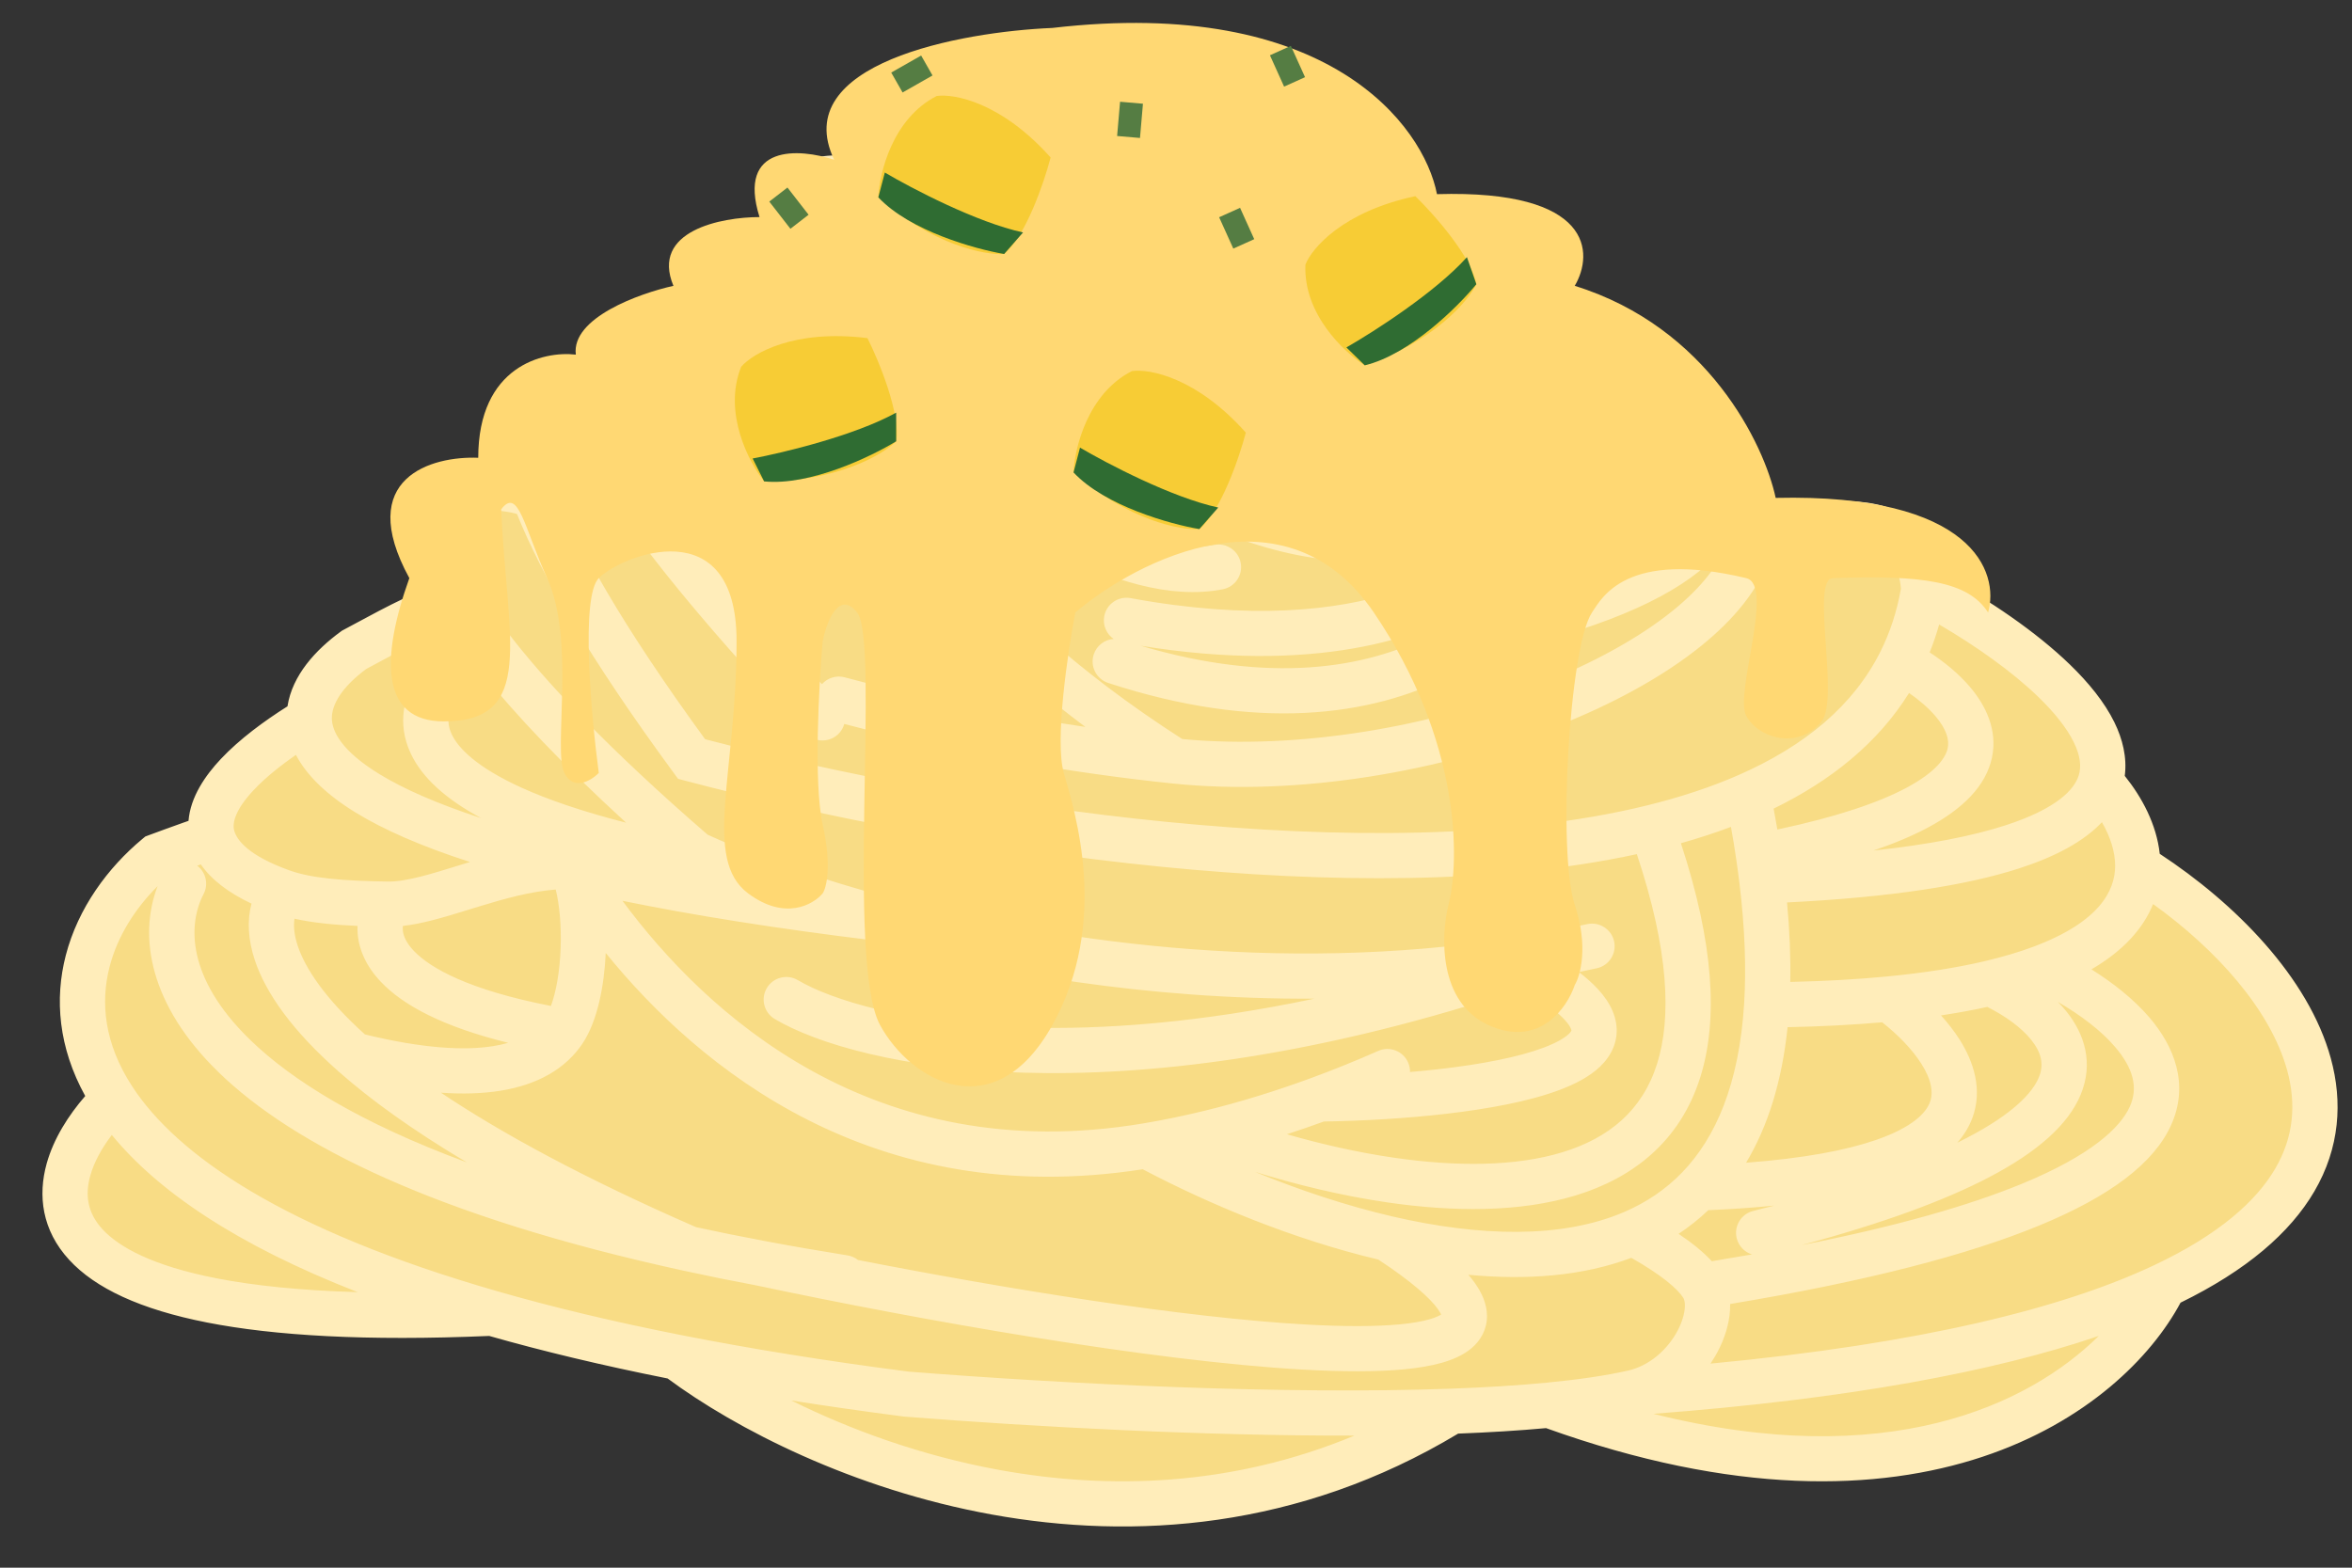 <svg width="153" height="102" viewBox="0 0 153 102" fill="none" xmlns="http://www.w3.org/2000/svg">
<rect x="0" y="0" width="153" height="102" fill="#333333" stroke="none"/>
<path d="M100.565 19.979C100.575 19.984 100.585 19.989 100.595 19.994C104.573 21.936 109.994 25.45 111.663 29.249C113.594 31.053 114.265 32.958 113.953 34.85C115.072 35.068 124.765 31.378 125.138 38.382C131.177 41.613 137.909 46.757 136.629 50.887C137.988 52.386 139.083 54.368 139.064 56.383C148.993 62.599 158.27 75.385 140.76 83.647C137.688 89.977 125.389 100.393 100.763 91.424C98.833 91.61 96.696 91.74 94.416 91.823C74.195 104.224 52.409 94.65 44.044 88.312C39.568 87.43 35.567 86.467 32 85.443C-0.338 86.879 2.11 76.749 7.377 71.504C3.259 65.2 6.093 59.136 10.202 55.716C11.335 55.295 13.646 54.454 13.821 54.454C13.07 51.796 16.802 48.802 20.117 46.811C20.069 45.123 21.281 43.563 23.032 42.282C24.821 41.342 29.284 38.756 30.043 39.462C26.725 34.203 27.77 31.804 30.133 31.714C31.352 31.651 33.994 31.701 34.809 32.407C32.574 26.468 34.495 24.835 36.548 24.997L38.367 25.351C38.543 24.008 39.812 23.706 41.421 23.959C41.421 22.357 42.658 19.391 47.604 20.342C46.573 19.196 45.97 18.131 45.706 17.293C45.784 16.353 47.58 14.945 54.133 16.826C52.835 15.433 52.286 14.157 52.222 13.219C51.959 12.278 52.727 10.745 57.908 12.141C56.577 10.979 56.148 9.956 56.24 9.241C55.913 7.969 57.379 5.506 65.858 5.834C73.463 3.504 85.784 2.572 91.399 12.605C92.039 13.749 92.413 14.707 92.559 15.501C95.053 14.755 100.187 14.118 100.763 17.543C100.782 18.415 100.713 19.226 100.565 19.979Z" fill="#F8DC85"/>
<path fill-rule="evenodd" clip-rule="evenodd" d="M79.15 6.036C74.709 5.351 69.962 6.114 66.29 7.239C65.209 7.57 64.234 7.929 63.401 8.283C62.653 8.601 61.788 8.254 61.47 7.507C61.459 7.483 61.45 7.459 61.441 7.435C59.978 7.615 59.027 7.923 58.437 8.236C57.822 8.562 57.695 8.815 57.674 8.908L57.736 9.149L57.7 9.429C57.7 9.428 57.7 9.428 57.7 9.431C57.703 9.474 57.741 10.043 58.877 11.034C60.702 12.626 64.758 14.732 72.752 16.563C73.661 16.771 74.62 16.975 75.63 17.175C72.1 15.916 68.592 14.447 65.731 13.133L65.46 13.008L65.259 12.788C64.785 12.269 64.079 11.282 64.325 10.105C64.606 8.754 65.867 8.175 67.013 7.944C68.24 7.698 69.978 7.693 72.349 7.966C74.744 8.241 77.883 8.813 81.957 9.784C82.748 9.973 83.236 10.766 83.047 11.556C82.858 12.345 82.064 12.832 81.273 12.644C77.267 11.688 74.251 11.144 72.012 10.886C69.859 10.638 68.508 10.666 67.713 10.804C72.569 12.993 78.94 15.47 84.005 16.631C86.719 17.254 88.829 17.442 90.108 17.168C90.723 17.036 90.951 16.838 91.034 16.727C91.096 16.641 91.227 16.402 91.111 15.765C91.005 15.189 90.71 14.388 90.114 13.322C87.577 8.789 83.546 6.714 79.15 6.036ZM83.397 19.508C83.418 19.649 83.42 19.795 83.398 19.943C83.297 20.645 82.714 21.159 82.032 21.2C84.114 22.061 86.05 22.674 87.666 22.887C89.685 23.153 90.704 22.744 91.185 22.076C91.494 21.646 91.738 20.916 91.734 19.733C91.407 19.869 91.067 19.969 90.727 20.042C88.78 20.459 86.14 20.134 83.397 19.508ZM94.323 16.589C94.949 19.686 94.776 22.123 93.575 23.791C92.112 25.824 89.612 26.108 87.281 25.802C84.891 25.487 82.145 24.497 79.472 23.297C76.848 22.12 74.199 20.695 71.881 19.379C64.153 17.59 59.636 15.464 57.213 13.479C55.131 12.949 54.108 13.015 53.691 13.128C53.728 13.622 54.061 14.59 55.211 15.825C57.678 18.474 63.546 21.934 75.708 23.822C76.762 23.986 77.863 24.138 79.011 24.276C79.7 24.359 80.22 24.903 80.297 25.562C83.629 26.514 87.263 26.844 90.465 26.387C95.083 25.727 98.364 23.538 99.12 19.696C99.148 19.556 99.172 19.413 99.194 19.268C99.194 19.263 99.195 19.258 99.196 19.253C99.266 18.768 99.3 18.249 99.293 17.693C99.207 17.3 99.019 17.066 98.758 16.888C98.431 16.665 97.923 16.493 97.226 16.42C96.305 16.323 95.258 16.416 94.323 16.589ZM97.409 27C95.522 28.223 93.246 28.959 90.882 29.297C85.721 30.034 79.716 28.983 75.03 26.692C73.175 26.399 71.45 26.069 69.848 25.707C75.162 29.703 81.873 33.297 87.5 33.546C90.404 33.674 92.924 32.91 94.888 30.93C95.838 29.971 96.698 28.687 97.409 27ZM67.068 25.018C60.036 23.103 55.755 20.56 53.349 18.133C50.395 17.32 48.671 17.28 47.757 17.447C47.609 17.474 47.491 17.504 47.398 17.533C47.662 18.047 48.079 18.67 48.699 19.359C49.173 19.886 49.757 20.442 50.468 21.008C53.435 23.373 58.576 25.884 66.83 27.031C66.44 26.511 66.43 25.776 66.851 25.241C66.917 25.157 66.989 25.083 67.068 25.018ZM71.47 30.427C71.392 30.434 71.312 30.436 71.232 30.43C68.751 30.265 66.474 29.988 64.388 29.623C65.962 30.85 68.006 32.242 70.2 33.376C73.347 35.001 76.509 35.94 78.979 35.456C79.777 35.299 80.551 35.818 80.707 36.614C80.864 37.411 80.345 38.184 79.547 38.34C76.057 39.025 72.134 37.684 68.847 35.986C65.502 34.258 62.509 31.997 60.753 30.424C60.273 29.994 60.142 29.322 60.379 28.761C59.737 28.594 59.117 28.419 58.519 28.236C58.848 29.694 59.923 32.23 62.405 35.441C65.223 39.086 69.79 43.514 76.907 48.085C84.531 48.806 93.18 47.266 100.113 44.541C103.628 43.159 106.639 41.497 108.826 39.726C110.697 38.211 111.842 36.719 112.309 35.358C111.957 35.833 111.537 36.29 111.05 36.73C108.491 39.038 103.904 41.017 96.695 42.6C95.974 43.089 95.199 43.549 94.369 43.968C89.097 46.63 81.75 47.593 72.09 44.435C71.317 44.182 70.896 43.352 71.149 42.581C71.34 41.996 71.864 41.613 72.442 41.572C71.981 41.253 71.724 40.683 71.832 40.096C71.979 39.298 72.746 38.77 73.546 38.917C89.122 41.779 96.002 36.505 97.392 34.218C97.814 33.524 98.719 33.303 99.415 33.724C99.832 33.977 100.078 34.403 100.117 34.853C100.542 34.144 100.87 33.462 101.104 32.843C101.392 32.084 102.242 31.701 103.002 31.989C103.763 32.276 104.146 33.124 103.858 33.884C103.336 35.259 102.476 36.828 101.249 38.378C105.183 37.157 107.649 35.835 109.076 34.548C110.046 33.673 110.481 32.864 110.632 32.154C110.784 31.445 110.684 30.68 110.315 29.839C109.628 28.276 108.087 26.631 106.093 25.086C104.722 24.024 103.206 23.063 101.762 22.261C100.936 27.139 99.298 30.659 96.98 32.998C94.304 35.696 90.905 36.639 87.37 36.483C82.12 36.251 76.367 33.598 71.47 30.427ZM102.174 19.144C104.012 20.1 106.057 21.338 107.897 22.763C109.937 24.342 111.862 26.256 112.883 28.381C114.374 29.843 115.237 31.454 115.448 33.142C115.571 33.118 115.702 33.093 115.842 33.066C116.93 32.857 118.368 32.613 119.814 32.602C121.235 32.591 122.863 32.801 124.199 33.678C125.432 34.487 126.247 35.751 126.52 37.46C129.402 39.057 132.418 41.077 134.653 43.242C135.858 44.409 136.897 45.676 137.545 46.999C138.076 48.084 138.374 49.272 138.218 50.483C139.334 51.869 140.285 53.633 140.494 55.553C145.364 58.748 150.17 63.563 151.622 68.86C152.399 71.696 152.21 74.677 150.55 77.517C148.967 80.222 146.129 82.663 141.846 84.757C138.067 91.831 125.032 101.702 100.572 92.919C98.806 93.081 96.885 93.198 94.854 93.277C84.474 99.519 73.718 100.209 64.521 98.541C55.446 96.895 47.826 92.947 43.429 89.689C39.146 88.836 35.29 87.909 31.825 86.922C23.8 87.266 17.837 86.903 13.486 86.051C9.125 85.197 6.2 83.815 4.504 81.974C2.721 80.039 2.458 77.778 3.037 75.702C3.489 74.085 4.444 72.577 5.544 71.311C3.797 68.147 3.545 64.996 4.279 62.16C5.079 59.072 7.02 56.451 9.259 54.587L9.453 54.426L9.689 54.338C10.26 54.126 11.128 53.808 11.878 53.542C12.01 53.495 12.139 53.45 12.263 53.407C12.387 51.847 13.363 50.446 14.372 49.375C15.584 48.09 17.18 46.915 18.701 45.956C19.013 43.931 20.537 42.285 22.162 41.096L22.25 41.032L22.346 40.981C22.564 40.867 22.836 40.719 23.146 40.552C24.026 40.077 25.208 39.438 26.296 38.925C26.762 38.706 27.241 38.494 27.701 38.32C26.76 36.449 26.345 34.828 26.495 33.487C26.601 32.541 26.995 31.701 27.705 31.101C28.393 30.519 29.242 30.279 30.067 30.246C30.701 30.213 31.67 30.209 32.624 30.296C32.216 28.487 32.241 27.013 32.706 25.863C33.062 24.983 33.664 24.334 34.422 23.945C35.156 23.567 35.949 23.475 36.664 23.532L36.748 23.538L37.489 23.683C37.824 23.236 38.28 22.9 38.819 22.689C39.256 22.517 39.723 22.436 40.192 22.414C40.442 21.616 40.905 20.782 41.68 20.095C42.464 19.399 43.475 18.932 44.72 18.761C44.545 18.407 44.405 18.063 44.301 17.733L44.215 17.458L44.239 17.17C44.359 15.729 45.662 14.843 47.225 14.556C48.198 14.378 49.442 14.375 51.022 14.617C50.888 14.219 50.802 13.83 50.765 13.454C50.663 12.98 50.675 12.41 50.931 11.848C51.228 11.198 51.777 10.722 52.471 10.441C53.101 10.186 53.882 10.078 54.828 10.118C54.773 9.857 54.748 9.594 54.757 9.331C54.537 7.925 55.386 6.524 57.057 5.639C58.749 4.743 61.471 4.218 65.666 4.356C69.57 3.19 74.677 2.372 79.6 3.131C84.67 3.913 89.606 6.388 92.684 11.889C93.046 12.535 93.344 13.152 93.571 13.74C94.771 13.502 96.197 13.355 97.535 13.496C98.505 13.598 99.544 13.863 100.42 14.461C101.341 15.089 102.002 16.037 102.215 17.3L102.232 17.404L102.235 17.51C102.247 18.072 102.227 18.617 102.174 19.144ZM46.866 21.707C45.011 21.44 44.09 21.889 43.636 22.292C43.446 22.461 43.297 22.657 43.185 22.86C43.643 22.996 44.101 23.155 44.547 23.329C45.613 23.687 47.175 24.219 48.528 24.692C48.377 24.035 48.264 23.43 48.182 22.937C47.697 22.527 47.259 22.115 46.866 21.707ZM51.75 25.393C51.87 25.796 52.004 26.199 52.153 26.586C54.121 31.675 58.666 39.44 67.543 46.808C68.548 46.979 69.569 47.143 70.602 47.296C65.814 43.717 62.419 40.27 60.075 37.238C57.014 33.279 55.676 29.935 55.483 27.885C55.461 27.647 55.497 27.417 55.579 27.209C54.153 26.643 52.88 26.031 51.75 25.393ZM61.944 45.74C55.326 39.342 51.548 32.919 49.633 28.216C49.592 28.2 49.547 28.183 49.5 28.165C49.055 27.998 48.436 27.776 47.739 27.531C46.348 27.043 44.683 26.476 43.574 26.104L43.54 26.092L43.506 26.079C42.674 25.753 41.874 25.518 41.193 25.411C40.489 25.301 40.077 25.354 39.895 25.425C39.872 25.434 39.857 25.442 39.848 25.447C39.842 25.462 39.834 25.492 39.827 25.541C39.794 25.792 39.84 26.357 40.265 27.38C40.678 28.376 41.395 29.678 42.525 31.347C44.641 34.472 48.115 38.751 53.469 44.514C53.828 44.111 54.397 43.921 54.954 44.071C57.073 44.641 59.426 45.208 61.944 45.74ZM54.923 47.104C54.853 47.354 54.716 47.588 54.513 47.779C53.92 48.334 52.989 48.305 52.432 47.713C46.398 41.298 42.472 36.517 40.086 32.994C38.894 31.233 38.061 29.749 37.544 28.505C37.265 27.832 37.06 27.185 36.955 26.574L36.36 26.458C36.087 26.446 35.894 26.494 35.77 26.558C35.661 26.614 35.537 26.715 35.436 26.965C35.194 27.562 35.102 29.005 36.187 31.89C37.501 35.382 40.386 40.579 45.869 48.097C54.127 50.247 64.919 52.387 75.86 53.472C87.05 54.581 98.275 54.573 107.086 52.417C109.269 51.883 111.291 51.22 113.118 50.417C117.411 48.53 120.577 45.899 122.331 42.383C122.944 41.154 123.394 39.8 123.657 38.305C123.558 37.053 123.09 36.468 122.582 36.134C121.96 35.726 121.025 35.532 119.836 35.541C118.673 35.55 117.454 35.75 116.398 35.952C116.206 35.989 116.01 36.028 115.819 36.066C115.574 36.115 115.338 36.161 115.132 36.2C114.43 38.35 112.779 40.31 110.681 42.009C108.194 44.023 104.897 45.82 101.192 47.276C93.79 50.185 84.509 51.832 76.258 50.975C72.97 50.633 69.737 50.172 66.655 49.638C62.372 48.895 58.374 48.01 54.923 47.104ZM126.144 40.631C125.969 41.255 125.763 41.861 125.527 42.447C126.481 43.071 127.407 43.825 128.139 44.683C129.16 45.881 129.971 47.495 129.574 49.317C129.182 51.117 127.716 52.617 125.392 53.856C124.418 54.374 123.252 54.87 121.871 55.34C125.547 54.944 128.354 54.379 130.445 53.703C133.819 52.611 134.942 51.359 135.223 50.452C135.399 49.884 135.338 49.184 134.9 48.291C134.457 47.387 133.676 46.391 132.603 45.352C130.871 43.675 128.537 42.033 126.144 40.631ZM115.619 53.972C119.559 53.136 122.246 52.2 124.006 51.262C126.003 50.198 126.572 49.264 126.697 48.692C126.817 48.141 126.627 47.444 125.897 46.589C125.445 46.059 124.85 45.549 124.186 45.089C122.152 48.354 119.086 50.807 115.376 52.612C115.462 53.071 115.543 53.525 115.619 53.972ZM112.601 53.8C111.554 54.194 110.466 54.547 109.344 54.863C111.475 61.344 111.787 66.338 110.604 70.095C109.297 74.247 106.249 76.629 102.525 77.772C98.866 78.896 94.505 78.852 90.267 78.236C87.312 77.807 84.355 77.09 81.64 76.247C84.508 77.424 87.554 78.446 90.584 79.149C96.212 80.454 101.57 80.609 105.641 78.863C107.074 78.249 108.35 77.398 109.435 76.273C111.596 74.031 113.133 70.556 113.458 65.291C113.598 63.025 113.512 60.437 113.157 57.493C113.095 56.982 113.025 56.461 112.947 55.929C112.846 55.237 112.731 54.528 112.601 53.8ZM83.715 73.799C85.957 74.445 88.332 74.985 90.691 75.327C94.727 75.914 98.593 75.904 101.66 74.963C104.661 74.041 106.837 72.257 107.796 69.213C108.729 66.249 108.58 61.876 106.478 55.574C97.421 57.54 86.361 57.467 75.569 56.397C64.228 55.273 53.063 53.035 44.614 50.807L44.11 50.674L43.802 50.255C38.305 42.765 35.186 37.336 33.632 33.443C33.6 33.432 33.563 33.422 33.522 33.411C33.245 33.336 32.886 33.276 32.474 33.234C31.65 33.151 30.762 33.153 30.21 33.182L30.2 33.182L30.19 33.183C29.836 33.196 29.672 33.29 29.607 33.345C29.559 33.385 29.457 33.491 29.421 33.813C29.337 34.566 29.674 36.119 31.289 38.678C31.729 39.376 32.256 40.135 32.88 40.958C35.455 44.357 39.633 48.771 46.032 54.308C46.534 54.538 47.085 54.778 47.681 55.026C50.225 56.08 53.581 57.25 57.547 58.327C68.181 61.216 83.08 63.406 98.425 61.028C100.029 60.779 101.637 60.48 103.246 60.128C104.04 59.954 104.825 60.456 104.999 61.248C105.174 62.041 104.671 62.825 103.877 62.999C103.487 63.085 103.098 63.167 102.708 63.246C102.926 63.413 103.128 63.578 103.315 63.743C104.229 64.547 104.945 65.473 105.125 66.543C105.324 67.729 104.811 68.705 104.086 69.399C103.4 70.053 102.459 70.536 101.472 70.909C99.478 71.662 96.787 72.155 94.047 72.471C91.374 72.78 88.56 72.931 86.119 72.97C85.309 73.266 84.508 73.542 83.715 73.799ZM91.723 69.749C92.39 69.692 93.054 69.626 93.708 69.551C96.379 69.242 98.781 68.782 100.43 68.159C101.264 67.844 101.781 67.532 102.05 67.275C102.175 67.155 102.211 67.081 102.22 67.06C102.223 67.052 102.225 67.052 102.221 67.029C102.206 66.939 102.082 66.576 101.369 65.949C100.787 65.436 99.915 64.839 98.678 64.16C98.504 64.388 98.26 64.568 97.965 64.663C85.077 68.846 74.527 70.031 66.543 69.792C58.601 69.554 53.108 67.901 50.4 66.302C49.7 65.888 49.468 64.987 49.882 64.288C50.296 63.59 51.199 63.358 51.899 63.771C54.026 65.028 58.972 66.624 66.631 66.853C71.764 67.007 78.077 66.546 85.503 64.977C74.659 65.04 64.651 63.295 56.877 61.192C50.456 60.409 45.038 59.54 40.492 58.611C45.877 65.885 56.753 76.043 74.346 73.098C75.656 72.878 76.999 72.603 78.376 72.266C80.608 71.72 82.929 71.013 85.337 70.125C86.747 69.606 88.187 69.024 89.657 68.376C90.4 68.048 91.27 68.385 91.598 69.127C91.687 69.33 91.728 69.541 91.723 69.749ZM40.727 53.527C36.606 49.755 33.55 46.52 31.351 43.782C30.677 44.258 30.088 44.815 29.692 45.399C29.134 46.224 29.014 46.988 29.386 47.778C29.813 48.686 31.026 49.931 33.922 51.247C35.634 52.025 37.865 52.796 40.727 53.527ZM29.584 41.429C29.46 41.252 29.341 41.076 29.225 40.903C28.795 41.032 28.219 41.27 27.552 41.584C26.545 42.059 25.494 42.627 24.627 43.095C24.333 43.254 24.06 43.401 23.818 43.529C22.235 44.709 21.562 45.847 21.588 46.77C21.611 47.566 22.179 48.834 24.68 50.366C26.216 51.306 28.371 52.273 31.296 53.228C28.965 51.975 27.451 50.578 26.721 49.028C25.798 47.065 26.276 45.196 27.253 43.753C27.869 42.843 28.702 42.062 29.584 41.429ZM30.573 56.085C27.392 55.058 24.953 53.981 23.141 52.871C21.289 51.737 19.964 50.483 19.251 49.116C18.218 49.83 17.256 50.605 16.516 51.39C15.322 52.656 15.09 53.53 15.238 54.055C15.413 54.673 16.179 55.683 18.849 56.637C20.259 57.141 22.323 57.316 25.25 57.358C25.818 57.366 26.524 57.249 27.402 57.025C28.102 56.846 28.839 56.618 29.647 56.369C29.852 56.306 30.062 56.241 30.276 56.175C30.374 56.145 30.473 56.115 30.573 56.085ZM36.152 57.878C34.529 57.996 32.851 58.462 31.139 58.986C30.944 59.045 30.748 59.106 30.551 59.167C29.736 59.419 28.91 59.674 28.133 59.873C27.501 60.034 26.852 60.173 26.21 60.245C26.198 60.329 26.195 60.417 26.202 60.507C26.224 60.817 26.367 61.284 26.913 61.86C27.992 62.999 30.517 64.418 35.839 65.451C36.177 64.534 36.412 63.214 36.468 61.731C36.525 60.253 36.395 58.87 36.152 57.878ZM33.058 67.85C28.847 66.81 26.24 65.428 24.774 63.88C23.834 62.888 23.343 61.803 23.265 60.717C23.253 60.557 23.251 60.399 23.257 60.244C21.747 60.178 20.367 60.045 19.158 59.775C19.087 60.216 19.12 60.804 19.377 61.566C19.855 62.981 21.097 64.922 23.74 67.304C27.518 68.223 30.202 68.364 32.064 68.068C32.428 68.011 32.758 67.937 33.058 67.85ZM28.684 71.095C32.608 73.724 37.99 76.663 45.275 79.843C46.724 80.157 48.231 80.461 49.801 80.756C51.505 81.077 53.282 81.385 55.133 81.681C55.392 81.722 55.623 81.828 55.815 81.98C65.553 83.882 76.974 85.733 84.984 86.18C87.412 86.315 89.477 86.318 91.064 86.167C91.857 86.091 92.495 85.98 92.981 85.842C93.387 85.727 93.623 85.611 93.748 85.53C93.715 85.454 93.653 85.338 93.54 85.178C93.021 84.451 91.835 83.385 89.661 81.952C84.204 80.656 78.775 78.414 74.335 76.077C56.778 78.808 45.466 69.48 39.404 62.004C39.307 64.105 38.878 66.435 37.88 67.916C36.808 69.505 35.028 70.575 32.526 70.972C31.408 71.149 30.133 71.195 28.684 71.095ZM95.52 82.943C95.675 83.123 95.815 83.3 95.939 83.475C96.381 84.096 96.732 84.829 96.73 85.636C96.728 86.518 96.308 87.226 95.721 87.722C95.176 88.182 94.482 88.472 93.785 88.67C93.07 88.872 92.244 89.007 91.344 89.093C89.546 89.265 87.314 89.254 84.82 89.115C74.86 88.56 59.928 85.907 49.239 83.642C47.598 83.334 46.022 83.014 44.507 82.684C28.278 79.153 19.05 74.455 14.225 69.77C9.736 65.411 8.988 60.946 10.251 57.658C8.796 59.106 7.643 60.912 7.13 62.896C6.527 65.226 6.776 67.893 8.61 70.701C11.5 75.126 18.411 80.012 32.407 84.03C35.929 85.042 39.889 85.995 44.329 86.87C48.766 87.745 53.68 88.543 59.115 89.244C69.544 90.068 83.588 90.744 94.363 90.354C96.622 90.272 98.728 90.144 100.621 89.961C102.677 89.763 104.457 89.504 105.897 89.178C107.239 88.876 108.358 87.908 109.021 86.774C109.348 86.213 109.531 85.667 109.586 85.221C109.642 84.76 109.553 84.524 109.5 84.442C109.127 83.862 108.133 82.986 106.12 81.839C102.917 83.045 99.262 83.296 95.52 82.943ZM109.194 80.278C110.081 80.874 110.808 81.466 111.356 82.06C112.253 81.914 113.123 81.767 113.967 81.618C113.492 81.47 113.103 81.084 112.975 80.567C112.78 79.779 113.261 78.982 114.05 78.787C114.517 78.672 114.972 78.556 115.418 78.441C114.107 78.573 112.679 78.674 111.126 78.739C110.52 79.315 109.874 79.827 109.194 80.278ZM113.585 75.651C117.377 75.364 120.107 74.835 122.016 74.177C124.448 73.34 125.284 72.39 125.537 71.734C125.779 71.104 125.662 70.268 124.971 69.188C124.375 68.255 123.457 67.321 122.438 66.514C120.571 66.678 118.525 66.787 116.285 66.832C115.915 70.389 114.989 73.311 113.585 75.651ZM116.459 63.888C118.775 63.836 120.861 63.715 122.735 63.535C125.225 63.296 127.335 62.954 129.115 62.536C130.325 62.252 131.378 61.934 132.289 61.592C136.599 59.975 137.577 57.933 137.592 56.369C137.601 55.432 137.277 54.44 136.732 53.496C135.553 54.744 133.726 55.731 131.353 56.499C127.931 57.606 123.018 58.38 116.249 58.717C116.421 60.559 116.489 62.281 116.459 63.888ZM126.264 66.066C126.706 66.554 127.11 67.07 127.453 67.606C128.383 69.061 129.006 70.914 128.285 72.788C128.068 73.351 127.747 73.87 127.328 74.346C127.55 74.237 127.765 74.128 127.973 74.02C130.972 72.46 132.213 71.091 132.624 70.111C132.973 69.28 132.811 68.504 132.134 67.658C131.494 66.858 130.462 66.112 129.277 65.514C128.343 65.719 127.341 65.904 126.264 66.066ZM133.868 65.188C134.069 65.391 134.258 65.603 134.434 65.823C135.589 67.265 136.213 69.166 135.34 71.247C134.529 73.18 132.539 74.959 129.333 76.627C126.499 78.102 122.547 79.577 117.19 81.014C123.46 79.773 128.111 78.423 131.476 77.043C136.006 75.185 137.925 73.384 138.55 71.993C139.093 70.784 138.794 69.519 137.574 68.101C136.669 67.048 135.355 66.051 133.868 65.188ZM136.05 63.07C137.475 63.964 138.797 65.011 139.807 66.185C141.435 68.078 142.425 70.549 141.236 73.196C140.129 75.66 137.296 77.834 132.595 79.762C128.086 81.612 121.595 83.341 112.547 84.844C112.552 85.093 112.537 85.34 112.508 85.579C112.397 86.484 112.058 87.409 111.563 88.256C111.472 88.412 111.374 88.568 111.27 88.722C124.998 87.422 134.218 85.109 140.131 82.318C144.348 80.329 146.77 78.15 148.007 76.034C149.221 73.959 149.376 71.806 148.782 69.636C147.707 65.711 144.175 61.776 140.061 58.822C139.417 60.425 138.106 61.872 136.05 63.07ZM107.555 91.988C120.274 91.022 129.707 89.243 136.526 86.922C131.956 91.434 122.734 95.806 107.555 91.988ZM12.831 56.324C13.391 56.75 13.58 57.529 13.243 58.173C12.233 60.104 12.096 63.602 16.278 67.662C18.967 70.273 23.401 73.054 30.364 75.628C26.841 73.532 24.123 71.565 22.058 69.745C19.016 67.066 17.306 64.634 16.587 62.505C16.127 61.14 16.072 59.874 16.36 58.792C14.886 58.097 13.764 57.255 13.064 56.242C12.998 56.264 12.932 56.288 12.863 56.312C12.853 56.316 12.842 56.32 12.831 56.324ZM7.274 73.844C6.616 74.707 6.118 75.615 5.873 76.492C5.523 77.745 5.681 78.91 6.67 79.984C7.746 81.151 9.943 82.361 14.053 83.166C16.482 83.642 19.515 83.964 23.266 84.072C15.34 80.978 10.245 77.473 7.274 73.844ZM51.478 91.12C55.252 92.996 59.901 94.715 65.047 95.648C72.142 96.935 80.141 96.722 88.107 93.406C78.397 93.429 67.388 92.847 58.847 92.171L58.81 92.168L58.775 92.164C56.234 91.836 53.803 91.488 51.478 91.12ZM95.276 40.005C95.734 39.684 96.166 39.348 96.572 39.004C92.525 41.692 85.263 43.814 74.205 42.015C82.621 44.503 88.766 43.503 93.04 41.345C93.829 40.946 94.558 40.506 95.23 40.037C95.245 40.026 95.26 40.016 95.276 40.005ZM47.073 17.696C47.071 17.695 47.078 17.683 47.101 17.666C47.087 17.688 47.075 17.697 47.073 17.696ZM57.672 8.946C57.67 8.946 57.669 8.934 57.673 8.912C57.676 8.936 57.674 8.947 57.672 8.946Z" fill="#FFEDBA"/>
<path d="M54.263 10.395C51.276 4.13 62.479 2.067 68.454 1.818C86.38 -0.27 92.605 8.157 93.477 12.632C103.635 12.334 103.684 16.485 102.439 18.598C111.104 21.283 114.763 28.915 115.51 32.395C128.357 32.097 130.075 37.242 129.328 39.853C128.038 37.828 125.097 37.406 119.243 37.615C117.749 37.615 119.685 45.453 118.496 46.937C117.002 48.802 114.388 48.056 113.592 46.565C112.817 45.113 115.463 38.063 113.592 37.615C105.798 35.751 104.204 38.888 103.56 39.853C102.066 42.09 101.319 55.514 102.439 58.87C103.336 61.554 102.813 63.469 102.439 64.09C101.942 65.582 100.124 68.192 96.838 66.7C93.551 65.209 93.725 60.858 94.224 58.87C94.97 56.011 95.045 48.205 89.369 39.853C83.692 31.5 74.057 36.372 69.949 39.853C69.451 42.463 68.605 48.205 69.202 50.293C69.949 52.904 72.19 59.988 68.455 66.7C64.721 73.412 59.275 70.404 57.252 66.7C55.011 62.599 57.252 41.717 55.758 39.853C54.563 38.361 53.766 40.474 53.517 41.717C53.268 44.576 52.919 50.965 53.517 53.649C54.115 56.334 53.766 57.751 53.517 58.124C52.895 58.87 51.052 59.914 48.662 58.124C45.675 55.887 47.915 50.293 47.915 41.717C47.915 33.141 40.446 36.124 38.952 37.615C37.757 38.809 38.454 46.565 38.952 50.293C38.454 50.791 37.309 51.487 36.712 50.293C35.965 48.802 37.458 41.717 35.591 37.615C34.098 34.334 33.723 31.649 32.602 33.141C32.976 41.593 34.889 46.937 28.867 46.937C24.758 46.937 24.761 42.836 26.628 37.615C23.043 31.053 28.122 29.66 31.11 29.785C31.11 23.819 35.342 22.824 37.458 23.073C37.159 20.686 41.566 19.095 43.807 18.598C42.313 15.018 46.919 14.124 49.408 14.124C47.915 9.351 52.023 9.649 54.263 10.395Z" fill="#FFD873"/>
<rect width="1.493" height="2.239" transform="matrix(0.791 -0.612 0.614 0.79 50.043 13.116)" fill="#557D43"/>
<rect width="1.492" height="2.24" transform="matrix(0.495 0.869 -0.869 0.494 59.922 3.614)" fill="#557D43"/>
<rect width="1.494" height="2.237" transform="matrix(0.996 0.086 -0.086 0.996 72.862 6.62)" fill="#557D43"/>
<rect width="1.492" height="2.24" transform="matrix(0.458 -0.889 0.889 0.457 61.029 12.258)" fill="#557D43"/>
<path d="M82.611 3.597L83.972 2.983L84.894 5.022L83.532 5.636L82.611 3.597Z" fill="#557D43"/>
<path d="M79.306 14.135L80.667 13.522L81.589 15.561L80.228 16.174L79.306 14.135Z" fill="#557D43"/>
<path d="M56.429 22C51.649 21.404 48.96 22.995 48.213 23.865C47.018 26.848 48.711 30.079 49.707 31.322C54.487 31.322 57.425 29.582 58.297 28.712C58.595 26.922 57.176 23.492 56.429 22Z" fill="#F7CC35"/>
<path d="M58.297 26.848C55.608 28.339 50.952 29.458 48.96 29.831L49.707 31.322C52.695 31.621 56.678 29.706 58.297 28.712V26.848Z" fill="#2F6C32"/>
<path d="M68.344 10.248C65.141 6.654 62.069 6.083 60.933 6.246C58.066 7.704 57.207 11.249 57.136 12.839C60.732 15.983 64.091 16.607 65.32 16.526C66.726 15.376 67.922 11.861 68.344 10.248Z" fill="#F7CC35"/>
<path d="M66.551 15.123C63.544 14.476 59.303 12.256 57.559 11.226L57.136 12.839C59.187 15.029 63.447 16.209 65.321 16.526L66.551 15.123Z" fill="#2F6C32"/>
<path d="M81.042 28.146C77.839 24.553 74.767 23.981 73.631 24.144C70.763 25.603 69.905 29.147 69.834 30.738C73.43 33.882 76.788 34.505 78.018 34.424C79.424 33.274 80.62 29.76 81.042 28.146Z" fill="#F7CC35"/>
<path d="M79.248 33.022C76.241 32.375 72 30.154 70.256 29.124L69.834 30.738C71.885 32.928 76.144 34.108 78.018 34.424L79.248 33.022Z" fill="#2F6C32"/>
<path d="M92.07 12.763C87.358 13.763 85.34 16.146 84.92 17.213C84.77 20.422 87.43 22.921 88.779 23.77C93.295 22.206 95.5 19.601 96.037 18.493C95.732 16.705 93.266 13.928 92.07 12.763Z" fill="#F7CC35"/>
<path d="M95.426 16.732C93.375 19.021 89.343 21.601 87.584 22.605L88.779 23.77C91.7 23.074 94.835 19.962 96.038 18.493L95.426 16.732Z" fill="#2F6C32"/>
</svg>
